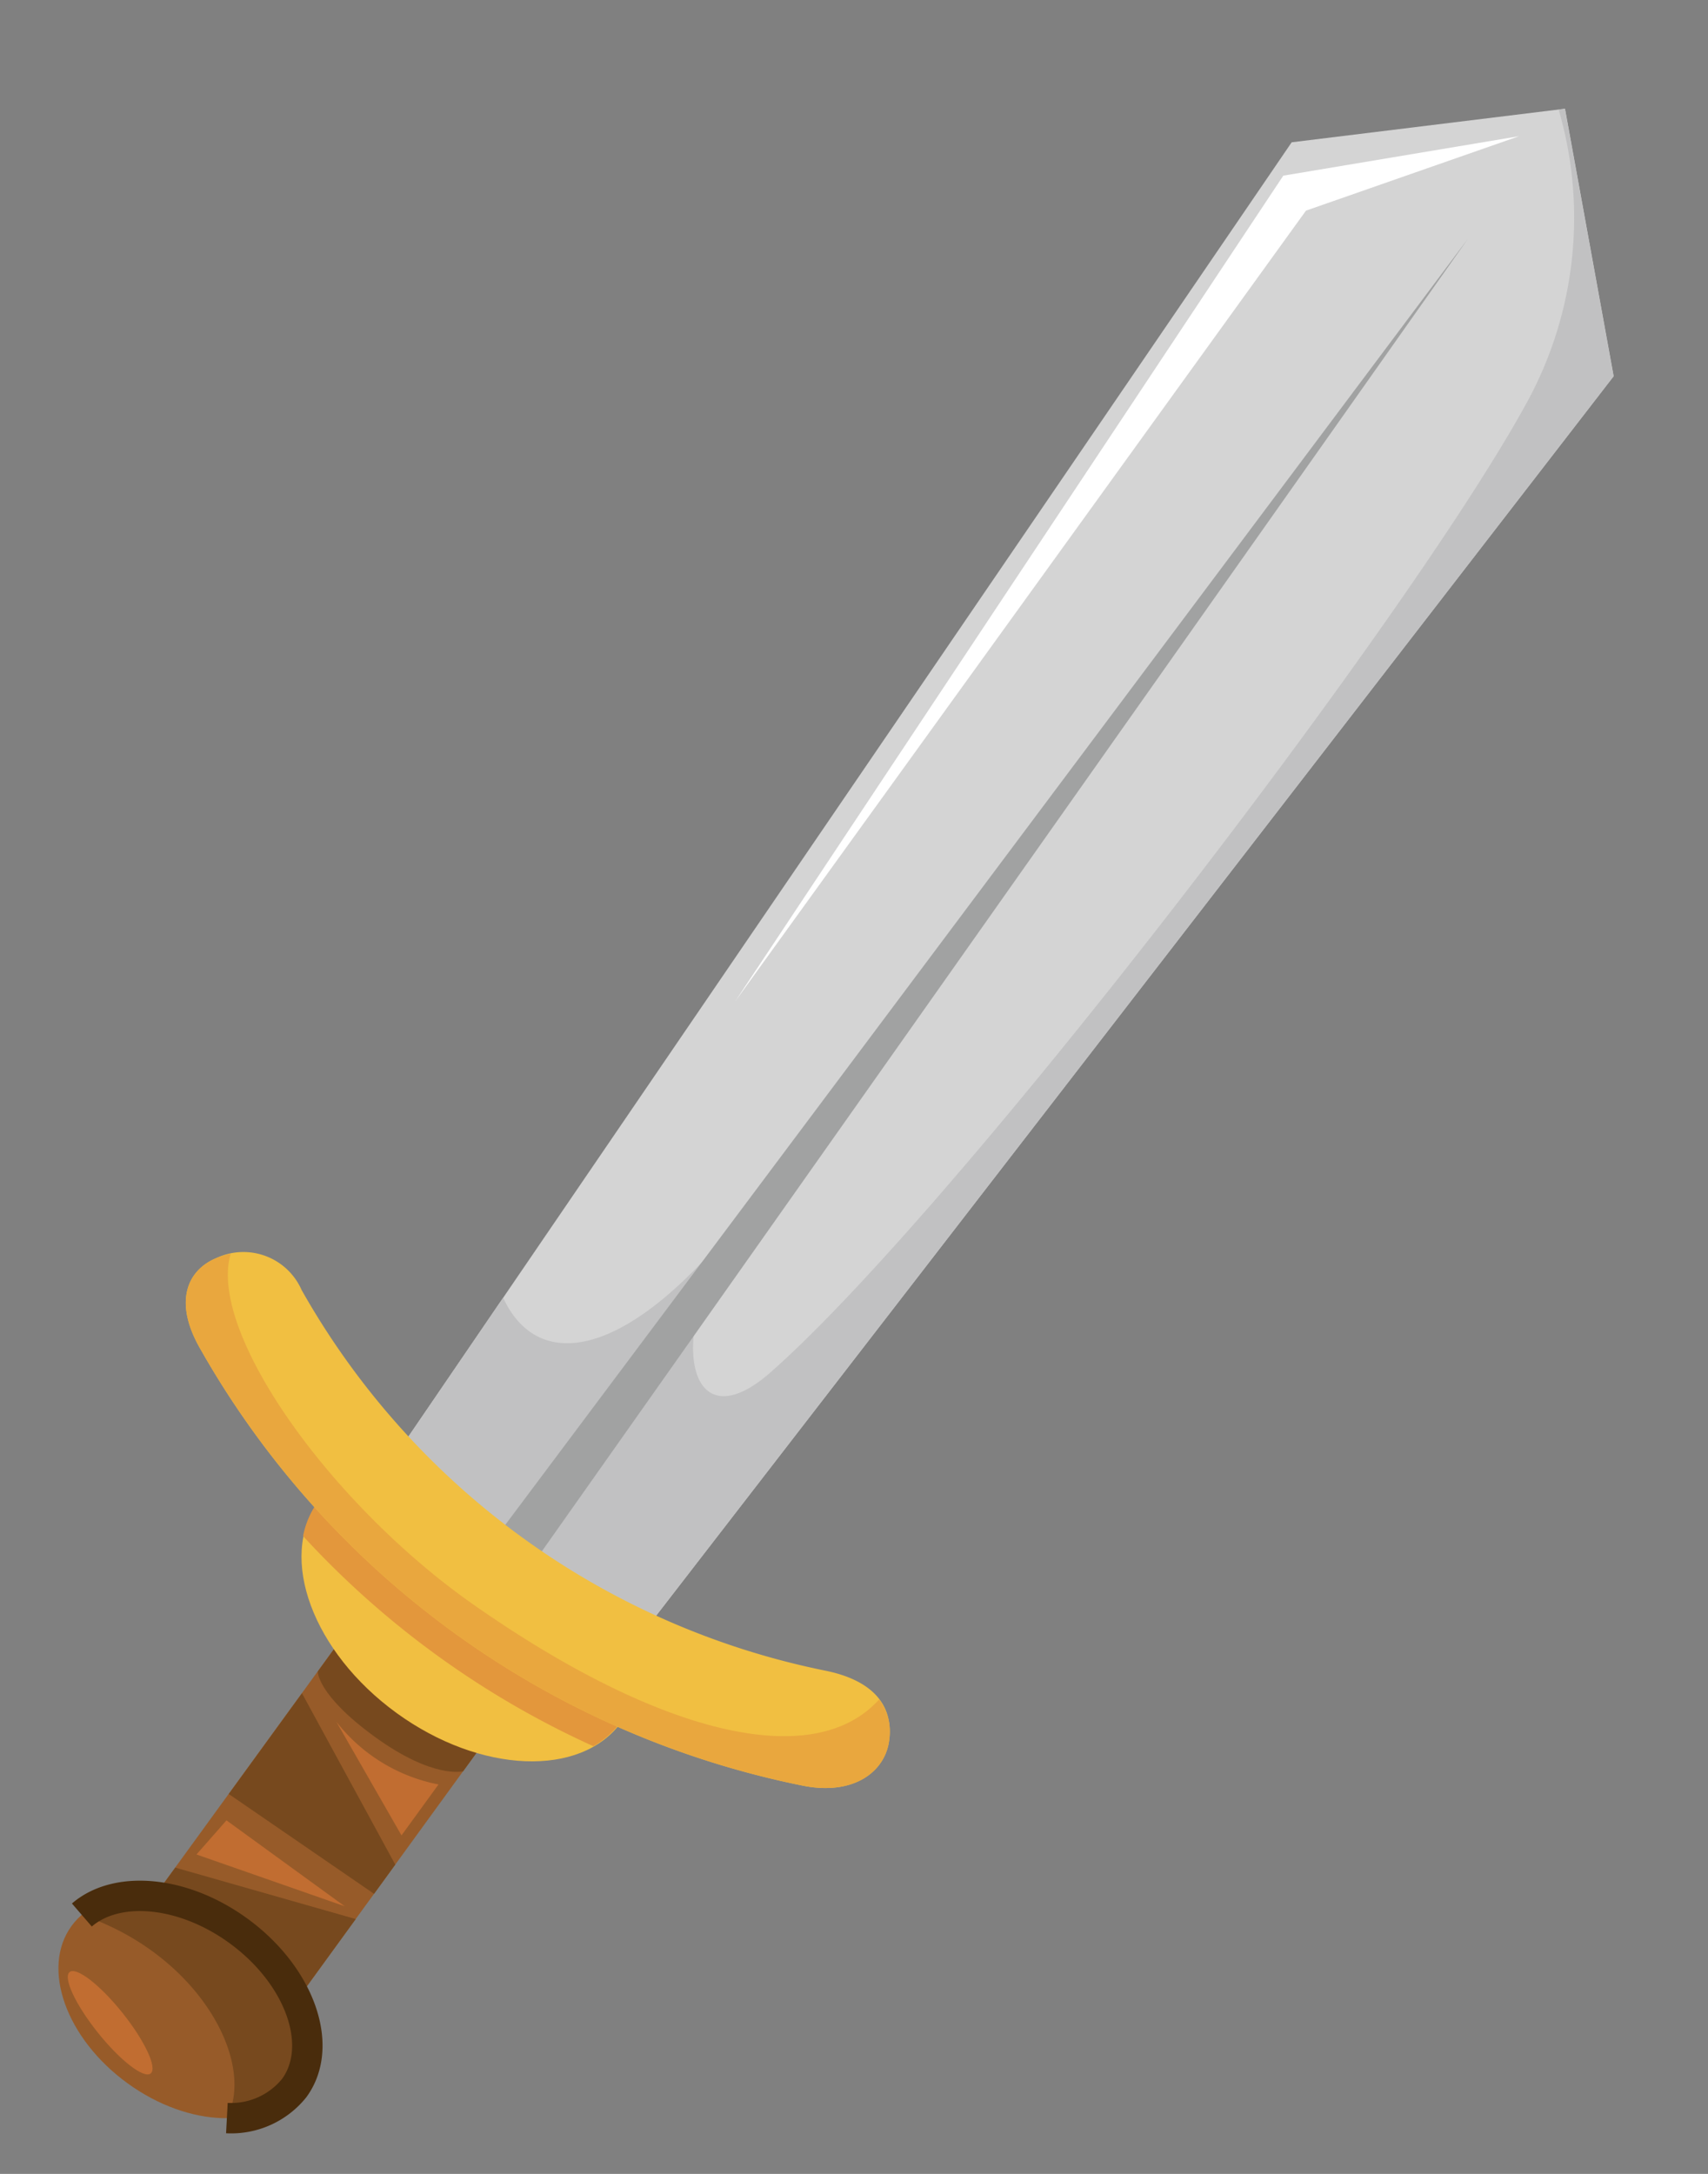<svg xmlns="http://www.w3.org/2000/svg" width="54.275" height="69.078" viewBox="0 0 54.275 69.078">
    <rect x="0" y="0" width="54.275" height="69.078" fill="#808080" stroke="none"/>
    <defs>
        <style>
            .prefix__cls-4{fill:#975b29}.prefix__cls-5{fill:#77491e}.prefix__cls-6{fill:#f1bf41}.prefix__cls-11{fill:#c16d31}
        </style>
    </defs>
    <g id="prefix__Group_3748" data-name="Group 3748" transform="rotate(-144 1612.467 2245.948)">
        <path id="prefix__Path_9622" fill="#d4d4d4" d="M4214.589 3209.444l6.247 5.968 6.4-5.968-1.521-51.6h-9.606z" data-name="Path 9622" transform="translate(-25.985 -73.802)"/>
        <path id="prefix__Path_9623" fill="#c1c1c2" d="M4216.331 3207.16c-1.014-7.779-.384-31.469 1.329-39.08.811-3.6 3.653-.775 3.653 3.653.2-5.937 2.268-8.034 4.614-6.721l-.212-7.173h-9.605l-1.521 51.6 6.247 5.968.147-.138a12.224 12.224 0 0 1-4.652-8.109z" data-name="Path 9623" transform="translate(-25.984 -73.801)"/>
        <path id="prefix__Path_9624" fill="#a1a2a2" d="M4242.248 3160.541l-.739 51.836-.718-51.836z" data-name="Path 9624" transform="translate(-46.591 -75.925)"/>
        <path id="prefix__Rectangle_2111" d="M0 0H5.602V13.952H0z" class="prefix__cls-4" data-name="Rectangle 2111" transform="rotate(180 2098.865 1541.535)"/>
        <path id="prefix__Path_9625" d="M4231.084 3091.331l5.6-2.048v-1.318h-5.6z" class="prefix__cls-5" data-name="Path 9625" transform="translate(-38.957 -18.847)"/>
        <path id="prefix__Path_9626" d="M4231.084 3108.975l5.6 2.663v-3.958l-5.6.148z" class="prefix__cls-5" data-name="Path 9626" transform="translate(-38.957 -34.353)"/>
        <path id="prefix__Path_9627" d="M4231.085 3129.243l5.6 2.663v-3.957s-.409-.615-2.693-.615-2.908.763-2.908.763z" class="prefix__cls-5" data-name="Path 9627" transform="translate(-38.958 -49.809)"/>
        <path id="prefix__Path_9628" d="M4223.709 3066.995c0 1.654 1.959 2.995 4.376 2.995s4.376-1.341 4.376-2.995-1.959-2.995-4.376-2.995-4.376 1.341-4.376 2.995z" class="prefix__cls-4" data-name="Path 9628" transform="translate(-33.157)"/>
        <path id="prefix__Path_9629" d="M4228.235 3136.074c0 2.191-2.665 1.4-5.952 1.4s-5.951.793-5.951-1.4 2.665-3.968 5.951-3.968 5.952 1.776 5.952 3.968z" class="prefix__cls-6" data-name="Path 9629" transform="translate(-27.355 -53.562)"/>
        <path id="prefix__Path_9630" fill="#e3973c" d="M4222.351 3145.719c3.287 0 5.952.794 5.952-1.4a2.771 2.771 0 0 0-.261-1.163 28.488 28.488 0 0 0-11.388.02 2.763 2.763 0 0 0-.253 1.144c-.001 2.192 2.663 1.399 5.95 1.399z" data-name="Path 9630" transform="translate(-27.408 -61.81)"/>
        <path id="prefix__Path_9631" fill="#fff" d="M4250.966 3247.42l1.331 31.46-5.323 5.417 4.087-5.893z" data-name="Path 9631" transform="translate(-51.454 -144.252)"/>
        <path id="prefix__Path_9632" d="M4183.136 3149.375a28.476 28.476 0 0 1 23.68 0c1.514.691 1.773 1.754 1.233 2.626a2.02 2.02 0 0 1-2.781.76 24.751 24.751 0 0 0-20.583 0c-1.283.583-2.335.457-2.921-.58-.505-.893-.142-2.115 1.372-2.806z" class="prefix__cls-6" data-name="Path 9632" transform="translate(0 -65.116)"/>
        <path id="prefix__Path_9633" fill="#e9a73e" d="M4206.815 3149.375a28.476 28.476 0 0 0-23.68 0c-1.514.691-1.878 1.913-1.373 2.806a1.708 1.708 0 0 0 1.011.842c.33-3.13 5.066-5.014 12.183-5.14 5.543-.1 11.947 2.036 12.812 4.485a2.588 2.588 0 0 0 .28-.367c.541-.873.282-1.935-1.233-2.626z" data-name="Path 9633" transform="translate(0 -65.116)"/>
        <path id="prefix__Path_9634" d="M4224.879 3068.5a2.572 2.572 0 0 0-1.17 2.034c0 1.654 1.959 2.995 4.376 2.995 2.179 0 3.98-1.091 4.315-2.517-3.667 1.159-7.21-.474-7.521-2.512z" class="prefix__cls-5" data-name="Path 9634" transform="translate(-33.157 -3.539)"/>
        <path id="prefix__Path_9635" fill="none" stroke="#492c0c" stroke-miterlimit="10" stroke-width="0.966px" d="M4224.879 3068.5a2.572 2.572 0 0 0-1.17 2.034c0 1.654 1.959 2.995 4.376 2.995 2.179 0 3.98-1.091 4.315-2.517" data-name="Path 9635" transform="translate(-33.157 -3.539)"/>
        <path id="prefix__Path_9636" d="M4246.226 3067.623c-.073.267-1.023.239-2.122-.063s-1.929-.763-1.856-1.03 1.023-.239 2.122.063 1.93.762 1.856 1.03z" class="prefix__cls-11" data-name="Path 9636" transform="translate(-47.734 -1.845)"/>
        <path id="prefix__Path_9637" d="M4233.529 3099.015h4.644l.134-1.437z" class="prefix__cls-11" data-name="Path 9637" transform="translate(-40.88 -26.408)"/>
        <path id="prefix__Path_9638" d="M4232.9 3117.8v2a5.425 5.425 0 0 1 3.8-.294z" class="prefix__cls-11" data-name="Path 9638" transform="translate(-40.387 -42.31)"/>
    </g>
</svg>
